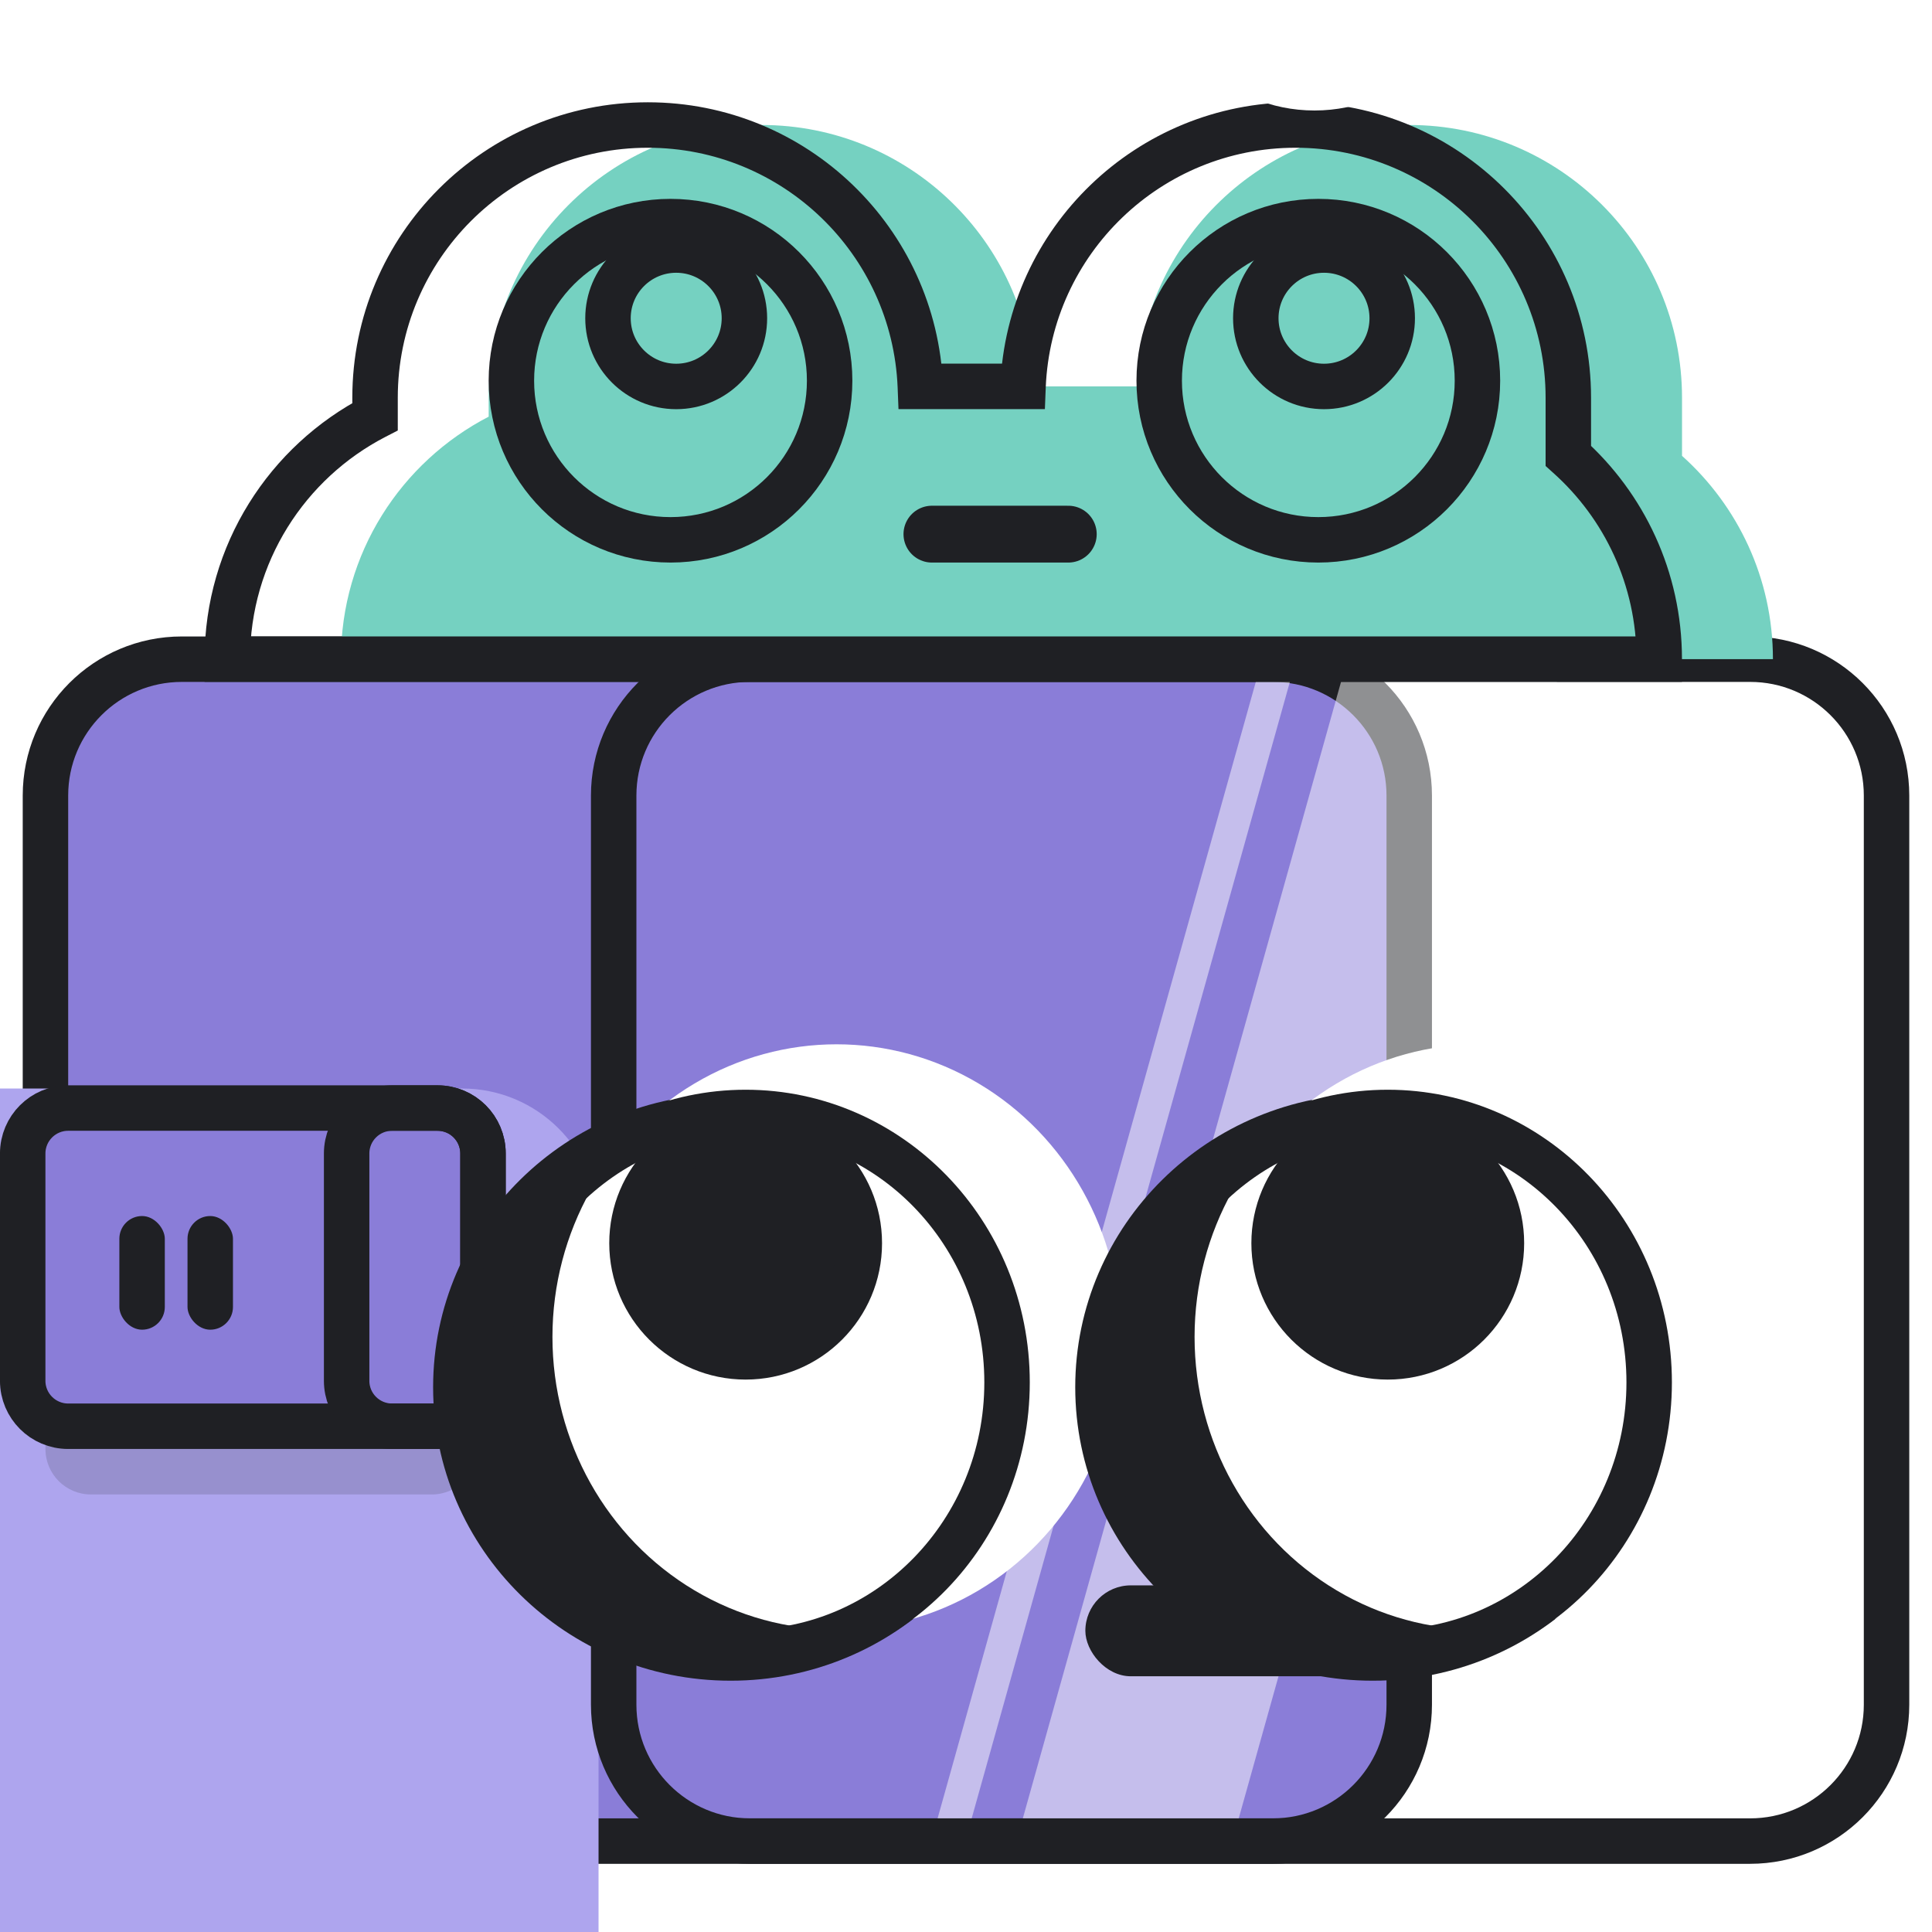 <svg width="36" height="36" viewBox="0 0 36 36" fill="none" xmlns="http://www.w3.org/2000/svg">
<g clip-path="url(#clip0_629_4018)">
<g filter="url(#filter0_ii_629_4018)">
<path d="M0.847 14.824C0.847 13.42 1.985 12.283 3.388 12.283H23.718C25.121 12.283 26.259 13.42 26.259 14.824V31.765C26.259 33.168 25.121 34.306 23.718 34.306H3.388C1.985 34.306 0.847 33.168 0.847 31.765V14.824Z" fill="#8A7DD8"/>
</g>
<path d="M0.847 14.824C0.847 13.42 1.985 12.283 3.388 12.283H23.718C25.121 12.283 26.259 13.42 26.259 14.824V31.765C26.259 33.168 25.121 34.306 23.718 34.306H3.388C1.985 34.306 0.847 33.168 0.847 31.765V14.824Z" stroke="#1F2024" stroke-width="0.847"/>
<g filter="url(#filter1_i_629_4018)">
<path d="M11.435 14.824C11.435 13.42 12.573 12.283 13.976 12.283H32.611C34.015 12.283 35.153 13.42 35.153 14.824V31.765C35.153 33.168 34.015 34.306 32.611 34.306H13.976C12.573 34.306 11.435 33.168 11.435 31.765V14.824Z" fill="#AEA5EE"/>
</g>
<path d="M11.435 14.824C11.435 13.42 12.573 12.283 13.976 12.283H32.611C34.015 12.283 35.153 13.42 35.153 14.824V31.765C35.153 33.168 34.015 34.306 32.611 34.306H13.976C12.573 34.306 11.435 33.168 11.435 31.765V14.824Z" stroke="#1F2024" stroke-width="0.847"/>
<path d="M24.988 12.706H29.012L23.082 33.882H19.059L24.988 12.706Z" fill="white" fill-opacity="0.5"/>
<path d="M23.4 12.706H24.035L18.106 33.882H17.471L23.4 12.706Z" fill="white" fill-opacity="0.5"/>
<rect x="20.224" y="29.541" width="6.353" height="1.694" rx="0.847" fill="#1F2024"/>
<path d="M0.847 22.765C0.847 22.297 1.226 21.918 1.694 21.918H8.047C8.515 21.918 8.894 22.297 8.894 22.765V27C8.894 27.468 8.515 27.847 8.047 27.847H1.694C1.226 27.847 0.847 27.468 0.847 27V22.765Z" fill="#1F2024" fill-opacity="0.16"/>
<g filter="url(#filter2_ii_629_4018)">
<path d="M0.423 21.494C0.423 21.026 0.803 20.647 1.27 20.647H8.153C8.621 20.647 9 21.026 9 21.494V25.729C9 26.197 8.621 26.576 8.153 26.576H1.27C0.803 26.576 0.423 26.197 0.423 25.729V21.494Z" fill="#8A7DD8"/>
</g>
<path d="M0.423 21.494C0.423 21.026 0.803 20.647 1.27 20.647H8.153C8.621 20.647 9 21.026 9 21.494V25.729C9 26.197 8.621 26.576 8.153 26.576H1.27C0.803 26.576 0.423 26.197 0.423 25.729V21.494Z" stroke="#1F2024" stroke-width="0.847"/>
<g filter="url(#filter3_i_629_4018)">
<path d="M6.459 21.494C6.459 21.026 6.838 20.647 7.306 20.647H8.153C8.621 20.647 9 21.026 9 21.494V25.729C9 26.197 8.621 26.576 8.153 26.576H7.306C6.838 26.576 6.459 26.197 6.459 25.729V21.494Z" fill="#AEA5EE"/>
</g>
<path d="M6.459 21.494C6.459 21.026 6.838 20.647 7.306 20.647H8.153C8.621 20.647 9 21.026 9 21.494V25.729C9 26.197 8.621 26.576 8.153 26.576H7.306C6.838 26.576 6.459 26.197 6.459 25.729V21.494Z" stroke="#1F2024" stroke-width="0.847"/>
<rect x="2.224" y="22.659" width="0.847" height="2.118" rx="0.424" fill="#1F2024"/>
<rect x="3.494" y="22.659" width="0.847" height="2.118" rx="0.424" fill="#1F2024"/>
<g filter="url(#filter4_i_629_4018)">
<circle cx="13.024" cy="8.047" r="0.635" fill="white"/>
</g>
<g filter="url(#filter5_i_629_4018)">
<path fill-rule="evenodd" clip-rule="evenodd" d="M6.988 7.412C6.988 4.605 9.264 2.329 12.071 2.329C14.807 2.329 17.038 4.491 17.149 7.2H19.063C19.174 4.491 21.405 2.329 24.141 2.329C26.948 2.329 29.224 4.605 29.224 7.412V8.494C30.263 9.425 30.918 10.777 30.918 12.282H4.235C4.235 10.315 5.353 8.609 6.988 7.764V7.412Z" fill="#75D1C1"/>
</g>
<path d="M17.149 7.2L16.726 7.217L16.742 7.623H17.149V7.2ZM19.063 7.2V7.623H19.47L19.486 7.217L19.063 7.2ZM29.224 8.494H28.8V8.683L28.941 8.81L29.224 8.494ZM30.918 12.282V12.706H31.341V12.282H30.918ZM4.235 12.282H3.812V12.706H4.235V12.282ZM6.988 7.764L7.183 8.14L7.412 8.022V7.764H6.988ZM12.071 1.906C9.03 1.906 6.565 4.371 6.565 7.412H7.412C7.412 4.839 9.498 2.753 12.071 2.753V1.906ZM17.572 7.183C17.452 4.248 15.035 1.906 12.071 1.906V2.753C14.579 2.753 16.624 4.735 16.726 7.217L17.572 7.183ZM19.063 6.776H17.149V7.623H19.063V6.776ZM19.486 7.217C19.588 4.735 21.633 2.753 24.141 2.753V1.906C21.177 1.906 18.76 4.248 18.64 7.183L19.486 7.217ZM24.141 2.753C26.714 2.753 28.8 4.839 28.8 7.412H29.647C29.647 4.371 27.182 1.906 24.141 1.906V2.753ZM28.8 7.412V8.494H29.647V7.412H28.8ZM31.341 12.282C31.341 10.652 30.632 9.186 29.506 8.178L28.941 8.81C29.895 9.663 30.494 10.902 30.494 12.282H31.341ZM4.235 12.706H30.918V11.859H4.235V12.706ZM6.794 7.388C5.024 8.302 3.812 10.15 3.812 12.282H4.659C4.659 10.479 5.683 8.915 7.183 8.14L6.794 7.388ZM6.565 7.412V7.764H7.412V7.412H6.565Z" fill="#1F2024"/>
<g filter="url(#filter6_i_629_4018)">
<circle cx="12.494" cy="7.094" r="2.965" fill="white"/>
</g>
<circle cx="12.494" cy="7.094" r="2.965" stroke="#1F2024" stroke-width="0.847"/>
<g filter="url(#filter7_i_629_4018)">
<circle cx="12.6" cy="5.93" r="1.271" fill="#1F2024"/>
</g>
<circle cx="12.6" cy="5.93" r="1.271" stroke="#1F2024" stroke-width="0.847"/>
<g filter="url(#filter8_i_629_4018)">
<circle cx="24.565" cy="7.094" r="2.965" fill="white"/>
</g>
<circle cx="24.565" cy="7.094" r="2.965" stroke="#1F2024" stroke-width="0.847"/>
<g filter="url(#filter9_i_629_4018)">
<circle cx="24.671" cy="5.93" r="1.271" fill="#1F2024"/>
</g>
<circle cx="24.671" cy="5.93" r="1.271" stroke="#1F2024" stroke-width="0.847"/>
<path d="M19.906 9.953L17.365 9.953" stroke="#1F2024" stroke-width="1.059" stroke-linecap="round"/>
<g filter="url(#filter10_d_629_4018)">
<path d="M22.735 21.849C22.735 24.63 20.448 26.894 17.615 26.894C14.781 26.894 12.494 24.63 12.494 21.849C12.494 19.068 14.781 16.803 17.615 16.803C20.448 16.803 22.735 19.068 22.735 21.849Z" fill="#1F2024" stroke="#1F2024" stroke-width="0.847"/>
<g filter="url(#filter11_i_629_4018)">
<ellipse cx="17.894" cy="21.759" rx="5.294" ry="5.453" fill="white"/>
</g>
<path d="M22.765 21.759C22.765 24.548 20.573 26.788 17.894 26.788C15.216 26.788 13.024 24.548 13.024 21.759C13.024 18.969 15.216 16.729 17.894 16.729C20.573 16.729 22.765 18.969 22.765 21.759Z" stroke="#1F2024" stroke-width="0.847"/>
<circle cx="17.894" cy="19.165" r="2.118" fill="#1F2024" stroke="#1F2024" stroke-width="0.847"/>
<path d="M34.7 21.849C34.7 24.63 32.413 26.894 29.579 26.894C26.746 26.894 24.459 24.63 24.459 21.849C24.459 19.068 26.746 16.803 29.579 16.803C32.413 16.803 34.7 19.068 34.7 21.849Z" fill="#1F2024" stroke="#1F2024" stroke-width="0.847"/>
<g filter="url(#filter12_i_629_4018)">
<ellipse cx="29.859" cy="21.759" rx="5.294" ry="5.453" fill="white"/>
</g>
<path d="M34.73 21.759C34.73 24.548 32.537 26.788 29.859 26.788C27.181 26.788 24.988 24.548 24.988 21.759C24.988 18.969 27.181 16.729 29.859 16.729C32.537 16.729 34.73 18.969 34.73 21.759Z" stroke="#1F2024" stroke-width="0.847"/>
<circle cx="29.859" cy="19.165" r="2.118" fill="#1F2024" stroke="#1F2024" stroke-width="0.847"/>
</g>
</g>
<defs>
<filter id="filter0_ii_629_4018" x="0.424" y="11.859" width="26.259" height="22.871" filterUnits="userSpaceOnUse" color-interpolation-filters="sRGB">
<feFlood flood-opacity="0" result="BackgroundImageFix"/>
<feBlend mode="normal" in="SourceGraphic" in2="BackgroundImageFix" result="shape"/>
<feColorMatrix in="SourceAlpha" type="matrix" values="0 0 0 0 0 0 0 0 0 0 0 0 0 0 0 0 0 0 127 0" result="hardAlpha"/>
<feOffset dy="-16"/>
<feComposite in2="hardAlpha" operator="arithmetic" k2="-1" k3="1"/>
<feColorMatrix type="matrix" values="0 0 0 0 0 0 0 0 0 0 0 0 0 0 0 0 0 0 0.25 0"/>
<feBlend mode="normal" in2="shape" result="effect1_innerShadow_629_4018"/>
<feColorMatrix in="SourceAlpha" type="matrix" values="0 0 0 0 0 0 0 0 0 0 0 0 0 0 0 0 0 0 127 0" result="hardAlpha"/>
<feOffset dy="16"/>
<feComposite in2="hardAlpha" operator="arithmetic" k2="-1" k3="1"/>
<feColorMatrix type="matrix" values="0 0 0 0 1 0 0 0 0 1 0 0 0 0 1 0 0 0 0.25 0"/>
<feBlend mode="normal" in2="effect1_innerShadow_629_4018" result="effect2_innerShadow_629_4018"/>
</filter>
<filter id="filter1_i_629_4018" x="11.012" y="11.859" width="24.564" height="22.871" filterUnits="userSpaceOnUse" color-interpolation-filters="sRGB">
<feFlood flood-opacity="0" result="BackgroundImageFix"/>
<feBlend mode="normal" in="SourceGraphic" in2="BackgroundImageFix" result="shape"/>
<feColorMatrix in="SourceAlpha" type="matrix" values="0 0 0 0 0 0 0 0 0 0 0 0 0 0 0 0 0 0 127 0" result="hardAlpha"/>
<feOffset dx="-24" dy="8"/>
<feComposite in2="hardAlpha" operator="arithmetic" k2="-1" k3="1"/>
<feColorMatrix type="matrix" values="0 0 0 0 1 0 0 0 0 1 0 0 0 0 1 0 0 0 0.25 0"/>
<feBlend mode="normal" in2="shape" result="effect1_innerShadow_629_4018"/>
</filter>
<filter id="filter2_ii_629_4018" x="0" y="20.223" width="9.423" height="6.777" filterUnits="userSpaceOnUse" color-interpolation-filters="sRGB">
<feFlood flood-opacity="0" result="BackgroundImageFix"/>
<feBlend mode="normal" in="SourceGraphic" in2="BackgroundImageFix" result="shape"/>
<feColorMatrix in="SourceAlpha" type="matrix" values="0 0 0 0 0 0 0 0 0 0 0 0 0 0 0 0 0 0 127 0" result="hardAlpha"/>
<feOffset dy="-16"/>
<feComposite in2="hardAlpha" operator="arithmetic" k2="-1" k3="1"/>
<feColorMatrix type="matrix" values="0 0 0 0 0 0 0 0 0 0 0 0 0 0 0 0 0 0 0.25 0"/>
<feBlend mode="normal" in2="shape" result="effect1_innerShadow_629_4018"/>
<feColorMatrix in="SourceAlpha" type="matrix" values="0 0 0 0 0 0 0 0 0 0 0 0 0 0 0 0 0 0 127 0" result="hardAlpha"/>
<feOffset dy="16"/>
<feComposite in2="hardAlpha" operator="arithmetic" k2="-1" k3="1"/>
<feColorMatrix type="matrix" values="0 0 0 0 1 0 0 0 0 1 0 0 0 0 1 0 0 0 0.25 0"/>
<feBlend mode="normal" in2="effect1_innerShadow_629_4018" result="effect2_innerShadow_629_4018"/>
</filter>
<filter id="filter3_i_629_4018" x="6.036" y="20.223" width="3.388" height="6.777" filterUnits="userSpaceOnUse" color-interpolation-filters="sRGB">
<feFlood flood-opacity="0" result="BackgroundImageFix"/>
<feBlend mode="normal" in="SourceGraphic" in2="BackgroundImageFix" result="shape"/>
<feColorMatrix in="SourceAlpha" type="matrix" values="0 0 0 0 0 0 0 0 0 0 0 0 0 0 0 0 0 0 127 0" result="hardAlpha"/>
<feOffset dx="-24" dy="8"/>
<feComposite in2="hardAlpha" operator="arithmetic" k2="-1" k3="1"/>
<feColorMatrix type="matrix" values="0 0 0 0 1 0 0 0 0 1 0 0 0 0 1 0 0 0 0.25 0"/>
<feBlend mode="normal" in2="shape" result="effect1_innerShadow_629_4018"/>
</filter>
<filter id="filter4_i_629_4018" x="12.388" y="7.412" width="1.271" height="1.271" filterUnits="userSpaceOnUse" color-interpolation-filters="sRGB">
<feFlood flood-opacity="0" result="BackgroundImageFix"/>
<feBlend mode="normal" in="SourceGraphic" in2="BackgroundImageFix" result="shape"/>
<feColorMatrix in="SourceAlpha" type="matrix" values="0 0 0 0 0 0 0 0 0 0 0 0 0 0 0 0 0 0 127 0" result="hardAlpha"/>
<feOffset dx="12" dy="-8"/>
<feComposite in2="hardAlpha" operator="arithmetic" k2="-1" k3="1"/>
<feColorMatrix type="matrix" values="0 0 0 0 0 0 0 0 0 0 0 0 0 0 0 0 0 0 0.25 0"/>
<feBlend mode="normal" in2="shape" result="effect1_innerShadow_629_4018"/>
</filter>
<filter id="filter5_i_629_4018" x="3.812" y="1.906" width="27.529" height="10.8" filterUnits="userSpaceOnUse" color-interpolation-filters="sRGB">
<feFlood flood-opacity="0" result="BackgroundImageFix"/>
<feBlend mode="normal" in="SourceGraphic" in2="BackgroundImageFix" result="shape"/>
<feColorMatrix in="SourceAlpha" type="matrix" values="0 0 0 0 0 0 0 0 0 0 0 0 0 0 0 0 0 0 127 0" result="hardAlpha"/>
<feOffset dx="2.118"/>
<feComposite in2="hardAlpha" operator="arithmetic" k2="-1" k3="1"/>
<feColorMatrix type="matrix" values="0 0 0 0 0 0 0 0 0 0 0 0 0 0 0 0 0 0 0.25 0"/>
<feBlend mode="normal" in2="shape" result="effect1_innerShadow_629_4018"/>
</filter>
<filter id="filter6_i_629_4018" x="9.106" y="3.706" width="6.776" height="6.777" filterUnits="userSpaceOnUse" color-interpolation-filters="sRGB">
<feFlood flood-opacity="0" result="BackgroundImageFix"/>
<feBlend mode="normal" in="SourceGraphic" in2="BackgroundImageFix" result="shape"/>
<feColorMatrix in="SourceAlpha" type="matrix" values="0 0 0 0 0 0 0 0 0 0 0 0 0 0 0 0 0 0 127 0" result="hardAlpha"/>
<feOffset dx="12" dy="-8"/>
<feComposite in2="hardAlpha" operator="arithmetic" k2="-1" k3="1"/>
<feColorMatrix type="matrix" values="0 0 0 0 0 0 0 0 0 0 0 0 0 0 0 0 0 0 0.25 0"/>
<feBlend mode="normal" in2="shape" result="effect1_innerShadow_629_4018"/>
</filter>
<filter id="filter7_i_629_4018" x="10.906" y="4.235" width="3.388" height="3.388" filterUnits="userSpaceOnUse" color-interpolation-filters="sRGB">
<feFlood flood-opacity="0" result="BackgroundImageFix"/>
<feBlend mode="normal" in="SourceGraphic" in2="BackgroundImageFix" result="shape"/>
<feColorMatrix in="SourceAlpha" type="matrix" values="0 0 0 0 0 0 0 0 0 0 0 0 0 0 0 0 0 0 127 0" result="hardAlpha"/>
<feOffset dx="12" dy="-8"/>
<feComposite in2="hardAlpha" operator="arithmetic" k2="-1" k3="1"/>
<feColorMatrix type="matrix" values="0 0 0 0 0 0 0 0 0 0 0 0 0 0 0 0 0 0 0.25 0"/>
<feBlend mode="normal" in2="shape" result="effect1_innerShadow_629_4018"/>
</filter>
<filter id="filter8_i_629_4018" x="21.177" y="3.706" width="6.776" height="6.777" filterUnits="userSpaceOnUse" color-interpolation-filters="sRGB">
<feFlood flood-opacity="0" result="BackgroundImageFix"/>
<feBlend mode="normal" in="SourceGraphic" in2="BackgroundImageFix" result="shape"/>
<feColorMatrix in="SourceAlpha" type="matrix" values="0 0 0 0 0 0 0 0 0 0 0 0 0 0 0 0 0 0 127 0" result="hardAlpha"/>
<feOffset dx="12" dy="-8"/>
<feComposite in2="hardAlpha" operator="arithmetic" k2="-1" k3="1"/>
<feColorMatrix type="matrix" values="0 0 0 0 0 0 0 0 0 0 0 0 0 0 0 0 0 0 0.25 0"/>
<feBlend mode="normal" in2="shape" result="effect1_innerShadow_629_4018"/>
</filter>
<filter id="filter9_i_629_4018" x="22.977" y="4.235" width="3.388" height="3.388" filterUnits="userSpaceOnUse" color-interpolation-filters="sRGB">
<feFlood flood-opacity="0" result="BackgroundImageFix"/>
<feBlend mode="normal" in="SourceGraphic" in2="BackgroundImageFix" result="shape"/>
<feColorMatrix in="SourceAlpha" type="matrix" values="0 0 0 0 0 0 0 0 0 0 0 0 0 0 0 0 0 0 127 0" result="hardAlpha"/>
<feOffset dx="12" dy="-8"/>
<feComposite in2="hardAlpha" operator="arithmetic" k2="-1" k3="1"/>
<feColorMatrix type="matrix" values="0 0 0 0 0 0 0 0 0 0 0 0 0 0 0 0 0 0 0.25 0"/>
<feBlend mode="normal" in2="shape" result="effect1_innerShadow_629_4018"/>
</filter>
<filter id="filter10_d_629_4018" x="8.071" y="16.306" width="27.082" height="15.012" filterUnits="userSpaceOnUse" color-interpolation-filters="sRGB">
<feFlood flood-opacity="0" result="BackgroundImageFix"/>
<feColorMatrix in="SourceAlpha" type="matrix" values="0 0 0 0 0 0 0 0 0 0 0 0 0 0 0 0 0 0 127 0" result="hardAlpha"/>
<feOffset dx="-4" dy="4"/>
<feColorMatrix type="matrix" values="0 0 0 0 0 0 0 0 0 0 0 0 0 0 0 0 0 0 0.25 0"/>
<feBlend mode="normal" in2="BackgroundImageFix" result="effect1_dropShadow_629_4018"/>
<feBlend mode="normal" in="SourceGraphic" in2="effect1_dropShadow_629_4018" result="shape"/>
</filter>
<filter id="filter11_i_629_4018" x="12.6" y="16.306" width="10.588" height="10.906" filterUnits="userSpaceOnUse" color-interpolation-filters="sRGB">
<feFlood flood-opacity="0" result="BackgroundImageFix"/>
<feBlend mode="normal" in="SourceGraphic" in2="BackgroundImageFix" result="shape"/>
<feColorMatrix in="SourceAlpha" type="matrix" values="0 0 0 0 0 0 0 0 0 0 0 0 0 0 0 0 0 0 127 0" result="hardAlpha"/>
<feOffset dx="1.694" dy="-0.847"/>
<feComposite in2="hardAlpha" operator="arithmetic" k2="-1" k3="1"/>
<feColorMatrix type="matrix" values="0 0 0 0 0 0 0 0 0 0 0 0 0 0 0 0 0 0 0.25 0"/>
<feBlend mode="normal" in2="shape" result="effect1_innerShadow_629_4018"/>
</filter>
<filter id="filter12_i_629_4018" x="24.565" y="16.306" width="10.588" height="10.906" filterUnits="userSpaceOnUse" color-interpolation-filters="sRGB">
<feFlood flood-opacity="0" result="BackgroundImageFix"/>
<feBlend mode="normal" in="SourceGraphic" in2="BackgroundImageFix" result="shape"/>
<feColorMatrix in="SourceAlpha" type="matrix" values="0 0 0 0 0 0 0 0 0 0 0 0 0 0 0 0 0 0 127 0" result="hardAlpha"/>
<feOffset dx="1.694" dy="-0.847"/>
<feComposite in2="hardAlpha" operator="arithmetic" k2="-1" k3="1"/>
<feColorMatrix type="matrix" values="0 0 0 0 0 0 0 0 0 0 0 0 0 0 0 0 0 0 0.25 0"/>
<feBlend mode="normal" in2="shape" result="effect1_innerShadow_629_4018"/>
</filter>
<clipPath id="clip0_629_4018">
<rect width="36" height="36" fill="white"/>
</clipPath>
</defs>
</svg>

